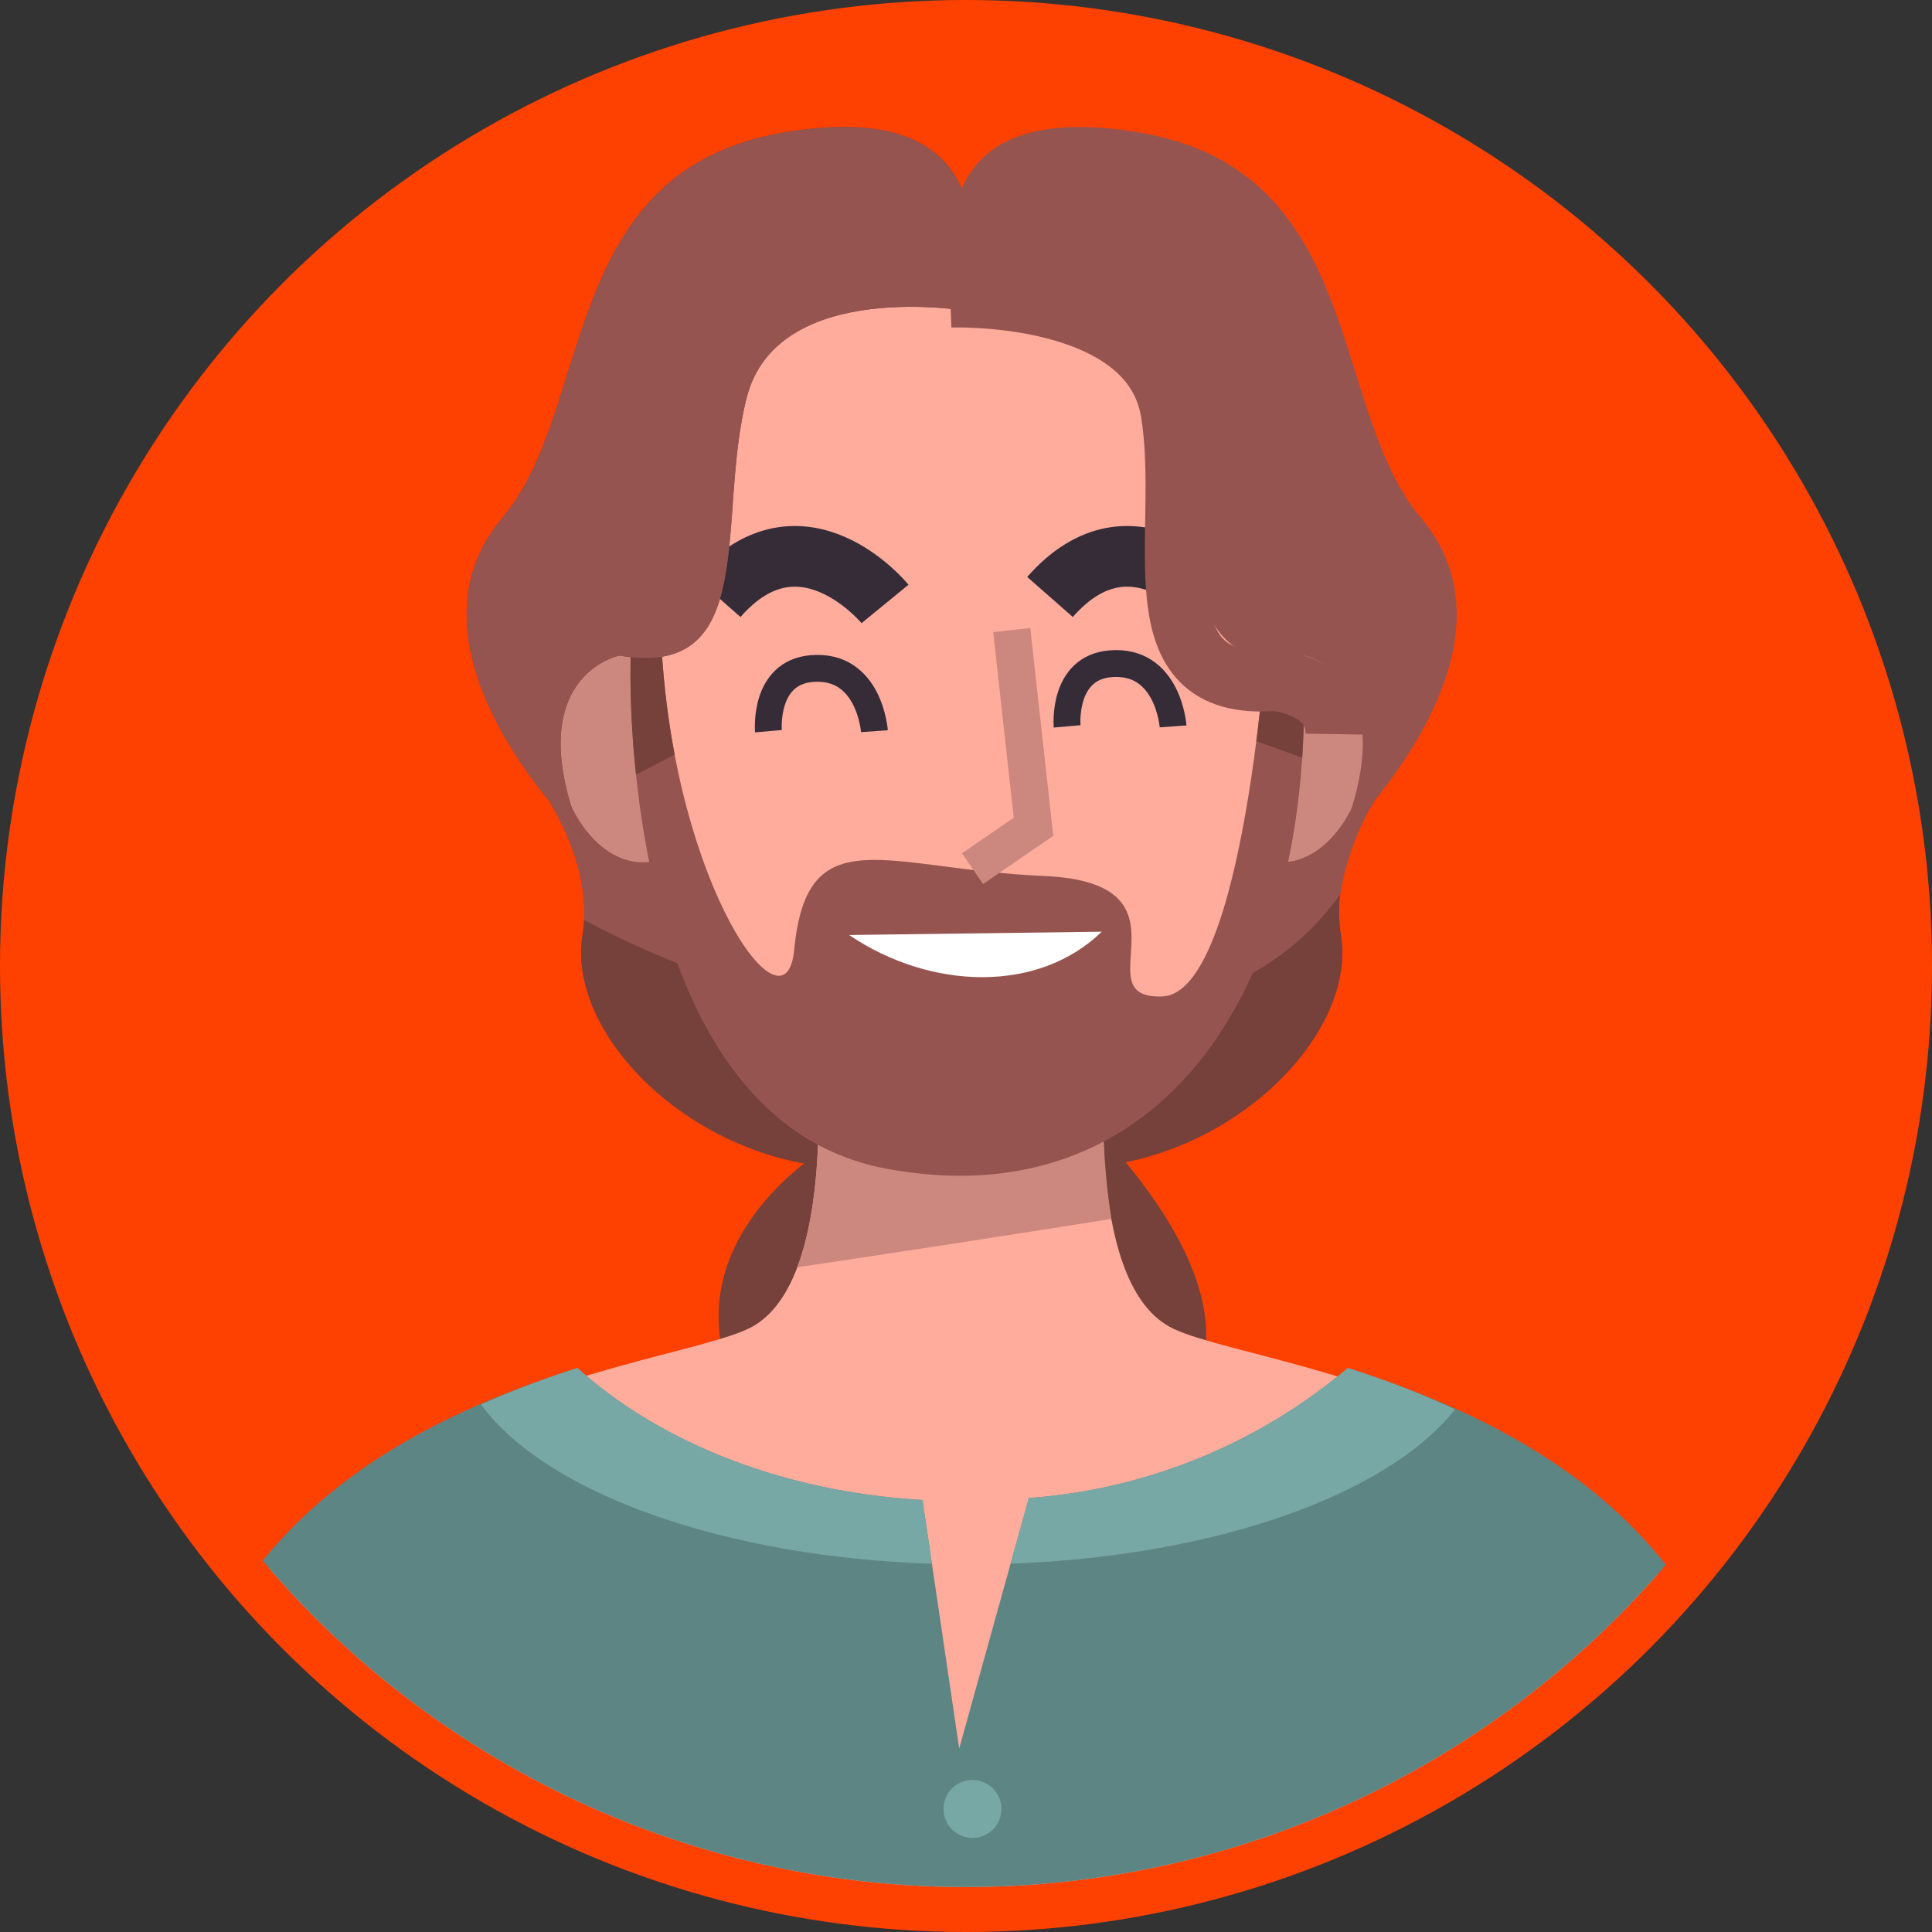 <svg xmlns="http://www.w3.org/2000/svg" xmlns:xlink="http://www.w3.org/1999/xlink" width="86" height="86" viewBox="0 0 86 86">
  <rect x="0" y="0" width="86" height="86" fill="#333333" stroke="none"/>
  <defs>
    <clipPath id="clip-path">
      <circle id="Ellipse_496" data-name="Ellipse 496" cx="41" cy="41" r="41" transform="translate(0.157 0.157)" fill="#7c7c7c"/>
    </clipPath>
  </defs>
  <g id="user_pict1" transform="translate(-1364 559)">
    <circle id="Ellipse_495" data-name="Ellipse 495" cx="43" cy="43" r="43" transform="translate(1364 -559)" fill="#ff4100"/>
    <g id="Mask_Group_13" data-name="Mask Group 13" transform="translate(1365.843 -557.157)" clip-path="url(#clip-path)">
      <g id="Group_3551" data-name="Group 3551" transform="translate(5.529 3.81)">
        <g id="Group_92" data-name="Group 92" transform="translate(16.105 28.125)">
          <g id="Group_90" data-name="Group 90" transform="translate(8.512 11.713)">
            <path id="Path_207" data-name="Path 207" d="M101.9,128.778s-7.048,4.443-3.217,11.184,30.336,4.9,16.7-11.184C104.122,115.489,101.9,128.778,101.9,128.778Z" transform="translate(-97.546 -122.872)" fill="#76413b"/>
          </g>
          <g id="Group_91" data-name="Group 91" transform="translate(0 0)">
            <path id="Path_208" data-name="Path 208" d="M137.928,97.848s-3.064,3.677-2.451,7.354c.882,5.292-7.2,12.257-15.475,9.959s.613-17.773.613-17.773Z" transform="translate(-99.264 -97.388)" fill="#76413b"/>
            <path id="Path_209" data-name="Path 209" d="M79.027,97.848s3.064,3.677,2.451,7.354c-.882,5.292,7.2,12.257,15.475,9.959s-.613-17.773-.613-17.773Z" transform="translate(-79.027 -97.388)" fill="#76413b"/>
            <path id="Path_210" data-name="Path 210" d="M120.324,109.422a23.338,23.338,0,0,0,11.031-2.38,11.789,11.789,0,0,0,4.128-3.636,12.2,12.2,0,0,1,2.478-5.558l-17.313-.46s-3.768,6.565-4.11,11.778A37.045,37.045,0,0,0,120.324,109.422Z" transform="translate(-99.297 -97.388)" fill="#965450"/>
            <path id="Path_211" data-name="Path 211" d="M81.547,104.56a41.55,41.55,0,0,0,18.507,4.862c.137,0,.273,0,.409,0-.233-5.251-4.123-12.029-4.123-12.029l-17.313.46S81.742,101.109,81.547,104.56Z" transform="translate(-79.027 -97.388)" fill="#965450"/>
          </g>
        </g>
        <g id="Group_96" data-name="Group 96" transform="translate(0 41.005)">
          <g id="Group_93" data-name="Group 93" transform="translate(0.544)">
            <path id="Path_212" data-name="Path 212" d="M89.324,137.816c-3.9-2.127-2.835-12.406-2.835-12.406l-5.839.376v-.375l-.625.188-.625-.188v.375l-5.839-.376s1.063,10.279-2.835,12.406-27.856,3.19-25.375,26.936H114.7C117.18,141.006,93.222,139.942,89.324,137.816Z" transform="translate(-45.171 -125.41)" fill="#ffac9d"/>
            <path id="Path_213" data-name="Path 213" d="M105.157,135.164q7-1.043,13.982-2.152a31.175,31.175,0,0,1-.236-7.6l-5.839.376v-.375l-.625.188-.625-.188v.375l-5.839-.376S106.591,131.383,105.157,135.164Z" transform="translate(-77.585 -125.41)" fill="#cc887f"/>
          </g>
          <g id="Group_95" data-name="Group 95" transform="translate(0 14.235)">
            <path id="Path_214" data-name="Path 214" d="M96.614,156.38a24.764,24.764,0,0,1-14.2,5.789l-3.1,11.149L77.68,162.257c-6.23-.36-11.717-2.579-15.357-5.877-8.1,2.594-19.922,8.218-18.158,25.107h70.607C116.536,164.6,104.71,158.974,96.614,156.38Z" transform="translate(-43.988 -156.38)" fill="#5d8584"/>
            <g id="Group_94" data-name="Group 94" transform="translate(14.04)">
              <path id="Path_215" data-name="Path 215" d="M94.606,165.093l-.42-2.836c-6.23-.36-11.717-2.579-15.357-5.877a41.15,41.15,0,0,0-4.295,1.628C77.405,161.911,85.22,164.783,94.606,165.093Z" transform="translate(-74.534 -156.38)" fill="#78a8a5"/>
              <path id="Path_216" data-name="Path 216" d="M145.607,158.224a40.116,40.116,0,0,0-4.771-1.844,24.764,24.764,0,0,1-14.2,5.789l-.811,2.92C134.982,164.762,142.625,162,145.607,158.224Z" transform="translate(-102.251 -156.38)" fill="#78a8a5"/>
            </g>
            <path id="Path_217" data-name="Path 217" d="M119.326,197.574a1.288,1.288,0,1,0,1.287-1.288A1.287,1.287,0,0,0,119.326,197.574Z" transform="translate(-84.698 -177.944)" fill="#78a8a5"/>
          </g>
        </g>
        <g id="Group_106" data-name="Group 106" transform="translate(13.401 0)">
          <g id="Group_99" data-name="Group 99" transform="translate(3.808 5.882)">
            <g id="Group_97" data-name="Group 97">
              <path id="Path_218" data-name="Path 218" d="M88.2,89.388c-1.149-3.564-3.869-2.739-4.123-2.653-.267.031-3.079.449-2.593,4.161.489,3.735,2.656,5.759,4.687,5.164C88.264,95.729,89.357,92.973,88.2,89.388Z" transform="translate(-81.429 -69.312)" fill="#cc887f"/>
              <path id="Path_219" data-name="Path 219" d="M145.513,89.388c1.149-3.564,3.869-2.739,4.123-2.653.267.031,3.079.449,2.593,4.161-.489,3.735-2.655,5.759-4.687,5.164C145.451,95.729,144.358,92.973,145.513,89.388Z" transform="translate(-115.804 -69.312)" fill="#cc887f"/>
              <path id="Path_220" data-name="Path 220" d="M89.881,63.673c1.423-15.623,13.3-14.748,14.421-14.63,1.12-.118,13-.993,14.421,14.63,1.432,15.717-5.569,25.981-14.421,25.417C95.449,89.654,88.449,79.39,89.881,63.673Z" transform="translate(-85.895 -48.997)" fill="#ffac9d"/>
            </g>
            <g id="Group_98" data-name="Group 98" transform="translate(3.483 12.72)">
              <path id="Path_221" data-name="Path 221" d="M89.016,81.6s-.766,20.531,11.337,22.829,19.611-7.814,18.539-23.9l-1.532-.153s-1,16.24-4.673,16.393,1.762-5.056-5.286-5.362S96.865,88.746,96.293,94.7c-.383,3.984-5.286-2.834-5.9-13.406S89.016,81.6,89.016,81.6Z" transform="translate(-89.006 -76.67)" fill="#965450"/>
              <path id="Path_222" data-name="Path 222" d="M90.975,86.008a36.6,36.6,0,0,1-.581-4.718c-.613-10.572-1.379.306-1.379.306a41.539,41.539,0,0,0,.238,5.3C89.829,86.6,90.4,86.305,90.975,86.008Z" transform="translate(-89.006 -76.67)" fill="#76413b"/>
              <path id="Path_223" data-name="Path 223" d="M151.658,90.5a42.361,42.361,0,0,0-.014-5.62l-1.532-.153s-.137,2.224-.495,5.033Q150.639,90.118,151.658,90.5Z" transform="translate(-121.758 -81.021)" fill="#76413b"/>
            </g>
          </g>
          <g id="Group_100" data-name="Group 100" transform="translate(11.171 19.115)">
            <path id="Path_224" data-name="Path 224" d="M123.877,84.914l.969,8.759-2.716,1.862" transform="translate(-110.785 -81.637)" fill="none" stroke="#cc887f" stroke-miterlimit="10" stroke-width="1.661"/>
            <path id="Path_225" data-name="Path 225" d="M137.086,79.9s-3.724-4.552-7.449-.31" transform="translate(-114.842 -77.785)" fill="none" stroke="#352c38" stroke-miterlimit="10" stroke-width="2.701"/>
            <path id="Path_226" data-name="Path 226" d="M104.9,79.9s-3.724-4.552-7.449-.31" transform="translate(-97.448 -77.785)" fill="none" stroke="#352c38" stroke-miterlimit="10" stroke-width="2.701"/>
            <path id="Path_227" data-name="Path 227" d="M107.079,91.421s-.214-3-2.788-2.788c-2.161.18-1.93,2.788-1.93,2.788" transform="translate(-100.099 -83.641)" fill="none" stroke="#352c38" stroke-miterlimit="10" stroke-width="1.195"/>
            <path id="Path_228" data-name="Path 228" d="M136.005,90.955s-.215-3-2.788-2.788c-2.161.18-1.93,2.788-1.93,2.788" transform="translate(-115.73 -83.389)" fill="none" stroke="#352c38" stroke-miterlimit="10" stroke-width="1.195"/>
            <path id="Path_229" data-name="Path 229" d="M121.428,114.129c-2.828,2.749-7.618,2.6-11.245.147" transform="translate(-104.33 -97.424)" fill="#fff"/>
          </g>
          <g id="Group_105" data-name="Group 105">
            <g id="Group_101" data-name="Group 101">
              <path id="Path_230" data-name="Path 230" d="M95.571,44.406s-8.58-1.532-9.959,3.83.613,12.564-5.669,11.491c0,0-4.555.919-1.644,8.12,0,0-8.621-8.273-3.565-14.249,4.125-4.874,2.452-15.475,12.564-17.16S95.571,42.415,95.571,44.406Z" transform="translate(-73.145 -36.199)" fill="#76413b"/>
            </g>
            <g id="Group_102" data-name="Group 102">
              <path id="Path_231" data-name="Path 231" d="M95.571,44.406s-8.58-1.532-9.959,3.83.613,12.564-5.669,11.491c0,0-4.555.919-1.644,8.12,0,0-8.621-8.273-3.565-14.249,4.125-4.874,2.452-15.475,12.564-17.16S95.571,42.415,95.571,44.406Z" transform="translate(-73.145 -36.199)" fill="#965450"/>
            </g>
            <g id="Group_103" data-name="Group 103" transform="translate(21.514)">
              <path id="Path_232" data-name="Path 232" d="M120.082,44.406s8.58-1.532,9.959,3.83-.613,12.564,5.669,11.491c0,0,4.555.919,1.644,8.12,0,0,8.621-8.273,3.565-14.249-4.124-4.874-2.451-15.475-12.563-17.16S120.082,42.415,120.082,44.406Z" transform="translate(-119.952 -36.199)" fill="#965450"/>
            </g>
            <g id="Group_104" data-name="Group 104" transform="translate(21.525 7.562)">
              <path id="Path_233" data-name="Path 233" d="M119.976,52.656s8.939-.344,9.838,5.119-1.722,12.46,4.63,11.947c0,0,2.747.244,2.71,2.394" transform="translate(-119.976 -52.652)" fill="none" stroke="#965450" stroke-miterlimit="10" stroke-width="2.721"/>
            </g>
          </g>
        </g>
      </g>
    </g>
  </g>
</svg>
